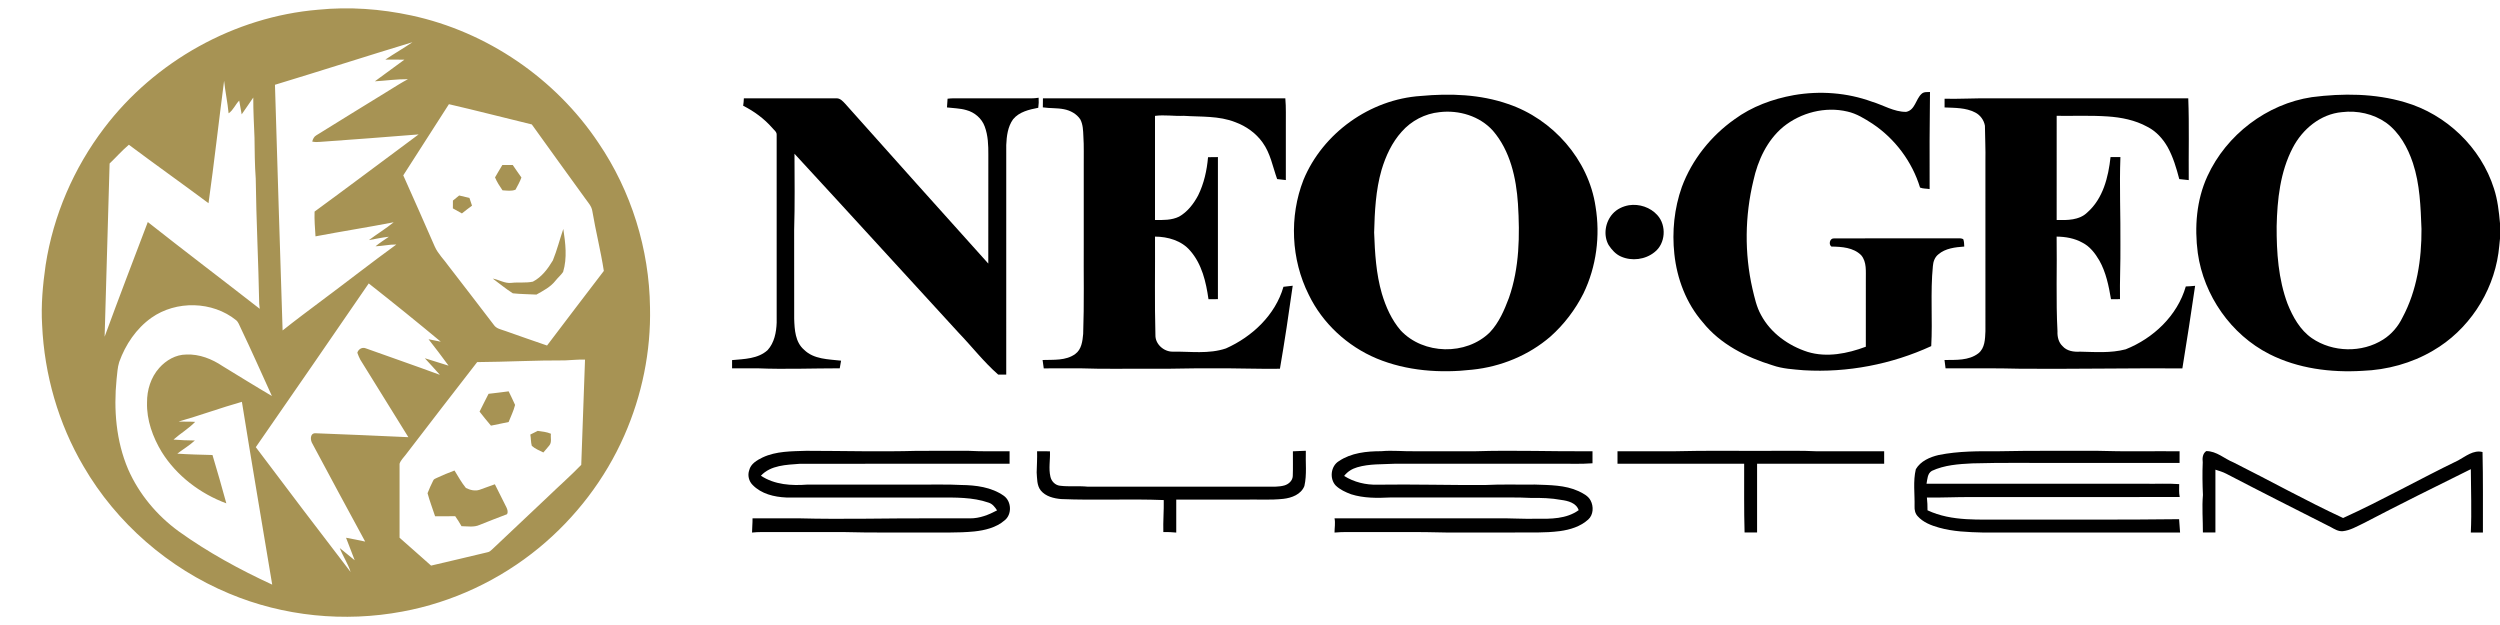 <?xml version="1.0" encoding="UTF-8" ?>
<!DOCTYPE svg PUBLIC "-//W3C//DTD SVG 1.1//EN" "http://www.w3.org/Graphics/SVG/1.1/DTD/svg11.dtd">
<svg width="2000pt" height="500pt" viewBox="0 0 2000 500" version="1.1" xmlns="http://www.w3.org/2000/svg">
<g id="#ffffffff">
</g>
<g id="#a79354ff">
<path fill="#a79354" opacity="1.00" d=" M 254.59 7.77 C 279.41 5.27 304.59 7.12 328.95 12.34 C 389.55 25.34 444.37 62.75 478.76 114.29 C 505.02 152.90 519.44 199.35 520.01 246.02 C 520.80 281.11 513.59 316.28 499.46 348.38 C 484.21 383.12 460.54 414.08 431.27 438.19 C 399.88 464.03 361.92 481.88 321.92 489.25 C 275.63 497.92 226.78 493.11 183.32 474.83 C 134.89 454.65 93.22 418.50 66.84 373.10 C 46.71 338.90 35.47 299.65 33.70 260.04 C 32.73 243.99 34.23 227.88 36.51 212.00 C 42.64 172.34 59.03 134.40 83.31 102.48 C 123.90 48.96 187.56 13.36 254.59 7.77 M 219.97 67.82 C 221.97 133.33 223.93 198.86 226.08 264.36 C 236.37 256.16 246.93 248.33 257.44 240.42 C 277.40 225.58 296.97 210.22 317.09 195.60 C 311.48 195.51 305.98 196.85 300.39 197.04 C 303.79 194.25 307.49 191.87 311.11 189.39 C 305.72 189.95 300.44 191.15 295.11 192.09 C 301.64 187.20 308.63 182.95 314.96 177.81 C 294.16 181.86 273.22 185.11 252.40 189.08 C 251.99 182.48 251.42 175.89 251.66 169.27 C 279.54 148.88 307.13 128.09 334.89 107.53 C 308.59 109.61 282.27 111.68 255.95 113.51 C 253.89 113.75 251.81 113.69 249.78 113.27 C 250.30 111.24 251.22 109.24 253.14 108.20 C 272.25 96.25 291.52 84.55 310.69 72.69 C 315.87 69.49 320.99 66.19 326.38 63.34 C 317.52 63.23 308.72 64.56 299.88 65.05 C 307.79 59.28 315.64 53.45 323.56 47.71 C 318.45 47.63 313.33 47.66 308.22 47.70 C 315.37 42.91 322.85 38.61 329.97 33.76 C 293.24 44.90 256.70 56.70 219.97 67.82 M 166.81 162.56 C 145.69 146.82 124.20 131.58 103.09 115.80 C 97.61 120.43 92.86 125.85 87.68 130.81 C 86.28 177.00 84.98 223.18 83.70 269.37 C 94.92 238.68 106.63 208.18 118.24 177.63 C 147.89 201.03 178.02 223.83 207.80 247.06 C 207.69 246.04 207.47 243.99 207.36 242.96 C 206.76 209.60 204.99 176.27 204.59 142.91 C 203.77 131.95 203.77 120.95 203.59 109.97 C 203.19 99.32 202.56 88.69 202.62 78.04 C 199.48 82.48 196.52 87.06 193.34 91.49 C 192.71 87.81 192.05 84.14 191.37 80.47 C 188.22 83.62 186.67 88.10 182.88 90.65 C 182.07 81.92 180.19 73.34 179.28 64.63 C 174.99 97.25 171.39 129.97 166.81 162.56 M 322.61 140.28 C 331.18 159.19 339.41 178.25 347.80 197.23 C 350.46 203.18 355.29 207.71 358.98 212.98 C 371.02 228.60 383.09 244.20 395.04 259.89 C 397.10 263.03 401.00 263.55 404.25 264.77 C 415.37 268.70 426.48 272.62 437.64 276.42 C 452.69 256.46 467.91 236.62 483.07 216.74 C 480.59 200.68 476.58 184.92 473.87 168.90 C 473.34 164.92 470.39 161.98 468.21 158.82 C 453.98 139.05 439.58 119.39 425.45 99.55 C 403.33 94.20 381.31 88.47 359.13 83.35 C 347.01 102.36 334.75 121.28 322.61 140.28 M 204.64 357.73 C 229.74 391.18 255.06 424.47 280.52 457.64 C 278.40 450.90 274.34 445.01 271.81 438.44 C 275.83 441.65 279.73 445.00 283.76 448.21 C 281.50 442.18 279.18 436.18 276.83 430.20 C 281.96 431.08 287.04 432.21 292.14 433.25 C 278.00 407.17 263.85 381.09 249.91 354.90 C 248.23 352.24 247.82 346.86 251.98 346.58 C 276.89 347.43 301.80 348.69 326.69 349.74 C 313.82 329.08 301.09 308.34 288.22 287.69 C 287.23 285.95 286.59 284.05 285.87 282.20 C 286.65 279.36 289.71 277.51 292.55 278.64 C 312.32 285.74 332.19 292.59 351.90 299.87 C 347.98 295.34 343.87 291.00 339.85 286.58 C 346.16 288.62 352.50 290.60 358.85 292.53 C 353.60 285.42 348.33 278.32 342.84 271.40 C 346.10 272.05 349.37 272.73 352.64 273.36 C 333.63 257.56 314.41 242.02 294.98 226.74 C 265.02 270.52 234.83 314.13 204.64 357.73 M 121.11 254.23 C 108.99 262.84 100.36 275.69 95.38 289.58 C 93.96 294.05 93.82 298.79 93.26 303.41 C 90.85 327.66 92.85 352.83 102.50 375.42 C 111.17 395.23 125.53 412.36 142.96 425.07 C 166.31 441.84 191.69 455.67 217.77 467.71 C 209.67 418.96 201.35 370.25 193.52 321.46 C 176.50 326.28 159.89 332.39 142.88 337.25 C 147.30 337.42 151.72 337.20 156.13 337.49 C 150.99 342.87 144.37 346.71 138.79 351.68 C 144.48 352.12 150.18 352.35 155.88 352.40 C 151.58 356.39 146.48 359.35 141.85 362.92 C 151.20 363.55 160.60 363.76 169.98 364.01 C 173.78 376.87 177.60 389.73 181.07 402.68 C 160.12 394.91 141.30 380.65 129.39 361.60 C 122.21 349.71 117.22 336.02 117.63 321.98 C 117.53 312.03 120.69 301.84 127.39 294.35 C 132.85 288.20 140.63 283.64 149.03 283.63 C 159.47 283.15 169.57 287.17 178.11 292.92 C 191.23 300.92 204.27 309.04 217.52 316.81 C 209.24 298.65 201.19 280.39 192.57 262.39 C 191.47 260.25 190.79 257.76 188.90 256.16 C 169.97 240.83 140.94 240.22 121.11 254.23 M 381.73 289.68 C 362.63 314.30 343.57 338.96 324.63 363.71 C 322.88 366.06 320.57 368.16 319.65 371.01 C 319.67 390.73 319.69 410.46 319.65 430.19 C 328.01 437.66 336.52 444.97 344.86 452.48 C 359.95 449.09 374.95 445.28 390.03 441.80 C 391.51 441.58 392.61 440.54 393.66 439.57 C 408.56 425.52 423.46 411.46 438.34 397.39 C 447.18 388.84 456.45 380.72 465.00 371.89 C 466.02 343.81 467.02 315.74 468.02 287.66 C 462.66 287.50 457.33 288.13 451.99 288.32 C 428.56 288.20 405.16 289.51 381.73 289.68 Z" />
<path fill="#a79354" opacity="1.00" d=" M 401.88 132.00 C 404.64 131.99 407.41 131.99 410.18 132.00 C 412.43 135.39 414.84 138.66 417.14 142.02 C 415.90 145.43 414.09 148.57 412.40 151.76 C 409.06 153.10 405.48 152.43 402.01 152.26 C 399.75 148.98 397.56 145.62 396.02 141.93 C 397.90 138.58 399.93 135.32 401.88 132.00 Z" />
<path fill="#a79354" opacity="1.00" d=" M 362.34 160.46 C 364.00 159.10 365.66 157.75 367.33 156.39 C 370.07 157.02 372.81 157.67 375.54 158.33 C 376.25 160.39 376.94 162.45 377.61 164.53 C 374.90 166.57 372.16 168.58 369.53 170.74 C 367.14 169.35 364.73 168.01 362.30 166.70 C 362.31 164.62 362.33 162.54 362.34 160.46 Z" />
<path fill="#a79354" opacity="1.00" d=" M 450.65 183.13 C 452.35 194.48 453.89 206.38 450.48 217.56 C 448.78 220.08 446.39 222.04 444.50 224.42 C 440.54 229.55 434.66 232.58 429.12 235.67 C 422.85 235.29 416.48 235.35 410.27 234.65 C 404.65 231.11 399.55 226.77 394.18 222.86 C 399.21 223.73 403.80 226.90 409.07 226.30 C 414.80 225.62 420.66 226.54 426.31 225.32 C 433.37 221.68 438.30 215.01 442.29 208.33 C 445.63 200.14 447.79 191.50 450.65 183.13 Z" />
<path fill="#a79354" opacity="1.00" d=" M 390.84 315.05 C 396.22 314.51 401.56 313.71 406.92 313.07 C 408.71 316.66 410.40 320.30 412.07 323.94 C 410.91 328.70 408.67 333.07 406.90 337.61 C 402.18 338.53 397.50 339.63 392.77 340.52 C 389.70 336.80 386.53 333.16 383.65 329.30 C 386.08 324.57 388.36 319.76 390.84 315.05 Z" />
<path fill="#a79354" opacity="1.00" d=" M 424.26 347.65 C 426.21 346.63 428.18 345.65 430.17 344.70 C 433.74 345.20 437.38 345.54 440.73 346.99 C 440.32 350.09 441.65 353.82 439.41 356.42 C 437.90 358.33 436.23 360.10 434.68 361.98 C 431.52 360.36 428.07 359.09 425.43 356.65 C 424.60 353.75 424.83 350.62 424.26 347.65 Z" />
<path fill="#a79354" opacity="1.00" d=" M 349.38 382.35 C 354.05 380.21 358.76 378.14 363.60 376.41 C 366.54 381.11 369.17 386.06 372.71 390.35 C 376.03 392.03 380.06 393.07 383.71 391.81 C 387.80 390.44 391.79 388.78 395.89 387.42 C 398.93 393.64 402.07 399.81 405.19 405.99 C 405.96 407.58 406.66 409.91 405.53 411.41 C 398.25 414.23 390.91 416.93 383.70 419.92 C 379.12 422.00 374.04 421.00 369.21 420.95 C 367.66 418.22 366.00 415.55 364.19 412.98 C 358.81 413.01 353.44 413.00 348.07 413.00 C 346.07 406.85 343.71 400.82 342.04 394.57 C 343.42 391.14 344.86 387.72 346.56 384.44 C 347.02 383.23 348.33 382.88 349.38 382.35 Z" />
</g>
<g id="#000000ff">
<path fill="#000000" opacity="1.00" d=" M 1435.10 76.10 C 1455.90 72.50 1477.66 74.09 1497.53 81.34 C 1506.62 84.06 1515.14 89.54 1524.87 89.50 C 1532.08 88.15 1532.53 79.37 1537.24 75.10 C 1539.02 73.34 1541.69 73.70 1543.99 73.62 C 1543.68 99.50 1543.56 125.39 1543.70 151.28 C 1541.15 150.77 1538.41 151.06 1536.03 150.04 C 1529.71 129.31 1516.00 110.99 1497.98 98.97 C 1491.73 94.95 1485.27 90.87 1477.93 89.24 C 1460.16 85.02 1440.65 90.06 1426.56 101.51 C 1413.59 112.32 1406.25 128.34 1402.70 144.55 C 1395.90 172.79 1395.51 202.57 1401.94 230.92 C 1403.68 238.14 1405.20 245.57 1408.89 252.11 C 1416.60 266.47 1430.75 276.58 1446.07 281.51 C 1461.46 286.22 1477.95 282.88 1492.66 277.38 C 1492.67 259.59 1492.66 241.80 1492.67 224.02 C 1492.54 217.35 1493.62 209.58 1488.90 204.12 C 1482.67 197.95 1473.40 197.38 1465.13 197.25 C 1462.73 195.61 1463.79 190.62 1467.03 190.73 C 1500.03 190.56 1533.04 190.74 1566.05 190.64 C 1567.55 190.66 1569.17 190.55 1570.58 191.31 C 1571.37 193.17 1571.25 195.26 1571.41 197.24 C 1564.21 197.78 1556.32 198.60 1550.65 203.52 C 1547.82 205.77 1546.56 209.33 1546.31 212.83 C 1544.20 234.11 1546.17 255.62 1544.99 276.89 C 1513.31 291.47 1477.92 298.29 1443.09 296.21 C 1434.65 295.48 1426.03 295.05 1417.97 292.22 C 1396.94 285.75 1376.18 275.32 1362.21 257.81 C 1349.00 242.66 1341.58 223.07 1339.48 203.21 C 1337.53 185.19 1339.41 166.66 1345.48 149.55 C 1353.56 127.78 1368.67 108.85 1387.57 95.47 C 1401.52 85.22 1418.16 79.13 1435.10 76.10 Z" />
<path fill="#000000" opacity="1.00" d=" M 1136.66 76.77 C 1160.01 74.61 1184.13 75.41 1206.46 83.20 C 1242.19 95.24 1270.86 127.62 1276.43 165.19 C 1280.30 188.64 1277.14 213.31 1266.76 234.75 C 1260.21 247.75 1251.23 259.58 1240.35 269.25 C 1222.94 284.29 1200.71 293.38 1177.88 295.74 C 1152.17 298.68 1125.39 296.78 1101.31 286.78 C 1077.91 276.96 1058.05 258.69 1047.00 235.78 C 1032.84 207.56 1031.29 173.31 1042.77 143.92 C 1058.25 106.37 1096.17 79.40 1136.66 76.77 M 1151.64 89.72 C 1140.01 90.87 1129.03 96.60 1121.34 105.38 C 1113.52 114.03 1108.57 124.86 1105.24 135.93 C 1100.56 152.19 1099.75 169.22 1099.31 186.02 C 1099.90 202.43 1100.88 219.03 1105.48 234.88 C 1108.65 245.49 1113.29 255.94 1120.58 264.38 C 1138.73 283.79 1172.94 284.55 1191.87 265.87 C 1199.18 258.15 1203.44 248.14 1207.14 238.32 C 1215.60 214.23 1215.93 188.26 1214.37 163.06 C 1212.99 142.38 1208.22 120.69 1194.35 104.59 C 1183.82 92.83 1167.08 87.84 1151.64 89.72 Z" />
<path fill="#000000" opacity="1.00" d=" M 1849.52 77.71 C 1874.27 74.53 1899.88 74.67 1923.96 81.82 C 1957.01 91.43 1984.81 117.99 1995.18 150.89 C 1998.11 159.86 1999.15 169.27 2000.00 178.62 L 2000.00 190.93 C 1999.59 194.79 1999.28 198.67 1998.73 202.52 C 1994.17 234.60 1974.48 264.28 1946.39 280.53 C 1929.34 290.58 1909.69 295.93 1889.96 296.67 C 1864.61 298.20 1838.38 294.86 1815.52 283.28 C 1784.81 267.68 1763.02 236.44 1758.23 202.41 C 1755.50 181.76 1757.13 160.00 1765.95 140.90 C 1781.10 107.82 1813.48 83.11 1849.52 77.71 M 1873.57 89.71 C 1856.43 91.21 1841.91 103.35 1834.19 118.25 C 1824.14 137.49 1821.80 159.61 1821.32 180.99 C 1821.21 201.91 1822.66 223.33 1830.06 243.09 C 1834.28 253.54 1840.04 263.98 1849.51 270.55 C 1866.13 281.94 1889.56 282.44 1906.58 271.61 C 1913.25 267.38 1918.54 261.16 1921.97 254.07 C 1933.58 232.43 1937.33 207.47 1937.19 183.18 C 1936.51 165.48 1935.95 147.40 1930.33 130.43 C 1926.21 118.09 1919.56 105.95 1908.87 98.16 C 1898.73 91.02 1885.80 88.23 1873.57 89.71 Z" />
<path fill="#000000" opacity="1.00" d=" M 819.00 78.67 C 822.97 78.64 826.97 78.90 830.90 78.19 C 831.08 80.87 831.00 83.56 830.61 86.22 C 823.36 87.64 815.34 89.43 810.44 95.46 C 806.19 101.38 805.30 108.93 805.00 116.01 C 804.99 177.23 805.01 238.45 804.99 299.67 C 802.83 299.66 800.69 299.66 798.55 299.67 C 786.98 289.53 777.55 277.28 766.91 266.21 C 723.09 218.51 679.53 170.58 635.59 123.01 C 635.63 143.35 635.95 163.71 635.32 184.04 C 635.36 207.70 635.30 231.36 635.35 255.01 C 635.63 263.69 636.16 273.72 643.27 279.81 C 651.07 287.53 662.73 287.36 672.86 288.54 C 672.46 290.57 672.11 292.61 671.79 294.65 C 649.86 294.66 627.92 295.55 606.00 294.65 C 599.22 294.67 592.44 294.67 585.66 294.66 C 585.66 292.46 585.66 290.27 585.66 288.08 C 595.42 287.18 606.41 287.11 614.09 280.10 C 619.49 274.17 621.07 265.83 621.34 258.06 C 621.32 208.02 621.35 157.99 621.33 107.96 C 621.55 105.47 619.16 104.05 617.82 102.32 C 611.33 94.92 603.30 89.02 594.53 84.60 C 594.83 82.63 595.01 80.65 595.09 78.66 C 619.73 78.68 644.37 78.65 669.01 78.67 C 672.07 78.46 674.24 80.96 676.14 82.98 C 714.26 125.65 752.31 168.37 790.63 210.86 C 790.72 181.90 790.64 152.95 790.67 124.00 C 790.71 116.34 790.49 108.44 787.77 101.19 C 785.43 94.73 779.63 89.79 773.04 88.07 C 768.01 86.59 762.74 86.59 757.58 85.94 C 757.67 83.61 757.88 81.29 758.06 78.97 C 761.66 78.50 765.31 78.69 768.94 78.67 C 785.63 78.66 802.31 78.67 819.00 78.67 Z" />
<path fill="#000000" opacity="1.00" d=" M 834.27 85.89 C 834.32 83.48 834.33 81.07 834.35 78.66 C 898.98 78.67 963.62 78.66 1028.26 78.67 C 1028.94 86.08 1028.58 93.53 1028.67 100.97 C 1028.67 115.33 1028.66 129.69 1028.67 144.05 C 1026.34 143.75 1024.02 143.48 1021.71 143.26 C 1018.18 133.39 1016.35 122.63 1010.07 113.99 C 1004.72 106.48 996.93 100.95 988.32 97.77 C 975.19 92.52 960.80 93.59 946.98 92.66 C 939.31 93.04 931.64 91.68 924.00 92.70 C 924.00 120.47 924.00 148.23 924.00 175.99 C 930.45 176.06 937.27 176.23 943.22 173.33 C 949.99 169.54 954.86 163.11 958.48 156.38 C 963.19 146.86 965.53 136.30 966.43 125.76 C 969.05 125.65 971.69 125.65 974.33 125.67 C 974.33 163.55 974.33 201.44 974.33 239.33 C 971.80 239.33 969.29 239.33 966.78 239.34 C 964.85 225.62 961.52 211.24 952.14 200.56 C 945.29 192.47 934.28 189.34 924.01 189.28 C 924.17 215.55 923.61 241.85 924.34 268.11 C 924.17 275.28 931.03 281.37 938.02 281.32 C 952.25 281.10 966.96 283.40 980.75 278.74 C 1001.77 269.38 1020.28 251.98 1026.77 229.43 C 1029.23 229.18 1031.70 228.87 1034.17 228.58 C 1031.07 250.77 1027.74 272.93 1023.94 295.01 C 1006.30 295.25 988.69 294.51 971.06 294.67 C 954.71 294.42 938.39 295.21 922.04 295.00 C 902.68 294.85 883.30 295.35 863.95 294.65 C 854.30 294.70 844.65 294.61 835.00 294.70 C 834.62 292.47 834.34 290.23 834.07 288.00 C 842.83 287.68 852.70 288.68 860.18 283.20 C 865.27 279.56 866.02 272.87 866.54 267.13 C 867.41 243.09 866.83 219.02 867.00 194.97 C 867.00 174.32 867.00 153.67 867.00 133.02 C 866.90 125.01 867.25 116.98 866.70 108.97 C 866.51 104.43 866.41 99.62 864.24 95.50 C 861.32 91.08 856.31 88.37 851.19 87.38 C 845.61 86.26 839.87 86.76 834.27 85.89 Z" />
<path fill="#000000" opacity="1.00" d=" M 1555.67 79.00 C 1567.78 79.25 1579.86 78.51 1591.97 78.67 C 1644.85 78.66 1697.73 78.67 1750.61 78.66 C 1751.45 100.45 1750.79 122.28 1751.00 144.08 C 1748.45 143.86 1745.93 143.58 1743.42 143.27 C 1741.13 134.52 1738.54 125.73 1734.16 117.76 C 1730.31 110.96 1724.83 104.92 1717.79 101.39 C 1708.11 96.07 1697.06 93.89 1686.15 93.15 C 1672.56 92.24 1658.94 92.84 1645.34 92.66 C 1645.32 120.44 1645.34 148.21 1645.33 175.99 C 1653.76 176.19 1663.47 176.28 1669.91 169.90 C 1682.45 158.84 1686.71 141.65 1688.43 125.66 C 1691.05 125.67 1693.69 125.67 1696.33 125.67 C 1695.45 149.11 1696.54 172.56 1696.33 196.01 C 1696.49 210.46 1695.74 224.88 1696.00 239.33 C 1693.58 239.33 1691.18 239.33 1688.79 239.34 C 1686.99 228.71 1684.82 217.86 1679.46 208.38 C 1676.14 202.67 1671.90 197.15 1665.90 194.11 C 1659.64 190.61 1652.39 189.36 1645.30 189.28 C 1645.72 214.50 1644.66 239.81 1645.99 265.04 C 1645.79 269.30 1646.78 273.86 1650.01 276.88 C 1653.45 280.85 1659.03 281.66 1664.02 281.33 C 1676.19 281.59 1688.64 282.61 1700.56 279.45 C 1722.71 270.63 1741.94 252.47 1748.63 229.17 C 1751.10 229.04 1753.59 228.93 1756.09 228.65 C 1752.93 250.70 1749.44 272.70 1745.90 294.70 C 1702.93 294.47 1659.99 295.28 1617.01 295.00 C 1596.84 294.45 1576.63 294.71 1556.45 294.69 C 1556.16 292.45 1555.86 290.23 1555.60 288.00 C 1564.70 287.88 1575.01 288.56 1582.65 282.70 C 1588.00 278.50 1588.07 271.16 1588.34 264.97 C 1588.33 219.66 1588.34 174.34 1588.33 129.03 C 1588.53 119.54 1588.03 110.08 1587.94 100.60 C 1587.17 96.11 1584.23 92.07 1580.17 89.99 C 1572.64 86.07 1563.91 86.33 1555.66 85.96 C 1555.65 83.64 1555.65 81.32 1555.67 79.00 Z" />
<path fill="#000000" opacity="1.00" d=" M 1303.12 164.19 C 1311.41 162.90 1320.32 165.84 1325.92 172.15 C 1333.37 180.33 1332.49 194.90 1323.62 201.72 C 1316.24 207.72 1305.44 209.09 1296.78 205.23 C 1292.53 203.38 1289.37 199.79 1286.88 196.00 C 1282.46 188.10 1284.18 177.65 1290.14 171.02 C 1293.47 167.28 1298.24 165.06 1303.12 164.19 Z" />
<path fill="#000000" opacity="1.00" d=" M 610.06 365.97 C 620.95 360.84 633.23 361.05 644.99 360.65 C 674.66 360.68 704.33 361.52 734.00 360.67 C 747.68 360.66 761.37 360.67 775.05 360.66 C 785.91 361.31 796.80 360.87 807.67 361.01 C 807.66 364.33 807.66 367.66 807.67 370.99 C 751.73 371.04 695.78 370.94 639.84 371.04 C 629.08 371.88 616.63 372.07 608.73 380.57 C 619.63 387.85 633.28 388.66 645.97 387.67 C 675.98 387.66 706.00 387.67 736.01 387.67 C 747.00 387.79 758.01 387.37 768.98 387.99 C 780.72 388.12 793.17 389.69 803.01 396.60 C 809.32 401.09 809.75 411.73 803.50 416.44 C 796.81 422.14 787.93 424.25 779.39 425.17 C 766.30 426.45 753.13 425.87 740.00 426.00 C 718.65 425.89 697.29 426.29 675.95 425.67 C 655.98 425.67 636.00 425.66 616.03 425.67 C 611.22 425.69 606.41 425.49 601.63 426.05 C 601.64 422.25 602.11 418.47 602.02 414.67 C 614.34 414.66 626.65 414.68 638.97 414.66 C 674.99 415.63 711.03 414.49 747.06 414.67 C 756.71 414.67 766.36 414.65 776.02 414.68 C 783.67 414.77 790.99 411.85 797.65 408.31 C 795.99 405.70 793.94 403.02 790.85 402.10 C 778.06 397.67 764.32 398.04 750.97 398.00 C 710.31 398.00 669.64 398.00 628.98 398.00 C 619.34 397.58 609.02 395.12 602.10 387.95 C 599.05 384.94 597.94 380.25 599.36 376.21 C 600.58 370.99 605.61 368.15 610.06 365.97 Z" />
<path fill="#000000" opacity="1.00" d=" M 829.67 361.00 C 833.09 360.99 836.52 360.98 839.96 361.05 C 840.29 367.86 838.73 374.79 840.37 381.52 C 841.21 385.09 844.13 388.11 847.85 388.57 C 855.22 389.51 862.68 388.59 870.07 389.33 C 918.04 389.34 966.01 389.33 1013.97 389.33 C 1018.48 389.33 1023.09 389.58 1027.49 388.36 C 1030.88 387.40 1034.05 384.58 1034.22 380.87 C 1034.48 374.27 1034.26 367.65 1034.32 361.05 C 1037.77 360.99 1041.20 360.63 1044.66 360.62 C 1044.31 370.01 1045.61 379.57 1043.51 388.81 C 1040.86 395.56 1033.31 398.34 1026.64 399.08 C 1016.47 400.19 1006.22 399.45 996.02 399.67 C 977.68 399.67 959.34 399.67 941.00 399.67 C 940.99 408.46 941.00 417.26 941.00 426.06 C 937.57 425.66 934.11 425.60 930.67 425.66 C 930.41 417.12 931.17 408.60 931.00 400.05 C 903.64 398.96 876.21 400.39 848.85 399.25 C 842.97 398.72 836.52 397.16 832.62 392.39 C 829.38 388.32 829.74 382.81 829.33 377.93 C 829.47 372.29 829.84 366.65 829.67 361.00 Z" />
<path fill="#000000" opacity="1.00" d=" M 1071.02 368.96 C 1080.95 362.22 1093.35 360.96 1105.04 360.96 C 1114.03 360.12 1123.02 361.20 1132.02 361.00 C 1148.01 361.01 1164.01 360.98 1180.00 361.01 C 1211.33 360.00 1242.66 361.29 1274.00 361.00 C 1273.99 364.21 1273.99 367.42 1274.00 370.63 C 1264.03 371.43 1254.01 370.80 1244.02 371.00 C 1201.34 370.99 1158.66 371.01 1115.99 370.99 C 1105.90 371.53 1095.58 370.94 1085.77 373.83 C 1081.69 375.02 1077.90 377.34 1075.31 380.75 C 1083.23 385.77 1092.73 388.02 1102.06 387.74 C 1130.72 387.31 1159.36 388.18 1188.02 388.01 C 1201.33 387.31 1214.67 387.83 1228.00 387.65 C 1239.73 388.10 1251.97 387.93 1262.87 392.94 C 1266.51 394.72 1270.55 396.63 1272.49 400.42 C 1275.02 405.18 1274.76 411.85 1270.58 415.62 C 1264.36 421.26 1256.02 423.79 1247.86 424.89 C 1235.96 426.43 1223.95 425.91 1211.99 426.00 C 1193.67 426.01 1175.36 425.98 1157.04 426.01 C 1134.36 425.35 1111.66 425.79 1088.97 425.67 C 1081.85 425.80 1074.71 425.33 1067.62 426.05 C 1067.60 422.26 1068.42 418.45 1067.62 414.69 C 1111.08 414.64 1154.55 414.68 1198.01 414.67 C 1208.36 414.51 1218.69 415.26 1229.05 415.00 C 1240.58 415.14 1253.17 415.21 1262.94 408.13 C 1260.98 402.27 1254.35 400.65 1248.94 399.93 C 1241.03 398.45 1232.98 398.24 1224.96 398.35 C 1213.31 397.70 1201.63 398.11 1189.97 398.00 C 1163.99 397.99 1138.01 398.02 1112.02 397.99 C 1101.64 398.50 1090.93 398.58 1080.91 395.42 C 1076.48 393.77 1072.01 391.74 1068.58 388.43 C 1063.45 382.98 1064.58 372.92 1071.02 368.96 Z" />
<path fill="#000000" opacity="1.00" d=" M 1294.00 361.00 C 1309.32 361.00 1324.64 360.99 1339.96 361.00 C 1365.30 360.33 1390.67 360.81 1416.03 360.67 C 1428.36 360.79 1440.71 360.35 1453.03 361.01 C 1471.13 360.99 1489.23 361.00 1507.33 361.00 C 1507.32 364.33 1507.32 367.66 1507.33 371.00 C 1473.44 371.00 1439.55 371.00 1405.67 371.00 C 1405.67 389.33 1405.66 407.66 1405.67 425.99 C 1402.33 426.00 1398.99 426.00 1395.66 426.00 C 1395.13 407.68 1395.39 389.33 1395.33 371.00 C 1361.55 371.00 1327.78 371.00 1294.00 371.00 C 1293.99 367.66 1293.99 364.33 1294.00 361.00 Z" />
<path fill="#000000" opacity="1.00" d=" M 1550.96 364.00 C 1566.75 360.80 1582.94 360.93 1598.99 361.00 C 1625.31 360.42 1651.65 360.76 1677.98 360.65 C 1699.86 361.37 1721.77 360.83 1743.67 361.01 C 1743.65 364.11 1743.66 367.22 1743.66 370.34 C 1713.43 370.33 1683.20 370.34 1652.98 370.33 C 1627.94 370.50 1602.89 369.95 1577.88 370.70 C 1566.90 371.24 1555.55 372.00 1545.45 376.71 C 1541.90 378.77 1541.94 383.42 1541.22 386.98 C 1599.46 387.03 1657.71 386.99 1715.95 387.00 C 1725.08 387.19 1734.25 386.61 1743.36 387.30 C 1743.35 390.73 1743.06 394.21 1743.78 397.60 C 1688.52 397.75 1633.26 397.62 1577.99 397.67 C 1565.82 397.51 1553.68 398.26 1541.52 398.00 C 1541.86 401.40 1542.08 404.81 1542.01 408.24 C 1561.66 417.48 1583.93 415.40 1605.00 415.67 C 1651.09 415.56 1697.20 415.95 1743.28 415.34 C 1743.57 418.89 1743.76 422.45 1744.06 426.00 C 1691.38 426.01 1638.69 425.98 1586.00 426.01 C 1574.33 425.71 1562.50 425.30 1551.19 422.10 C 1544.95 420.36 1538.51 417.88 1534.10 412.93 C 1532.12 410.81 1531.51 407.81 1531.65 405.00 C 1531.89 395.14 1530.34 385.06 1532.67 375.37 C 1536.46 368.87 1543.92 365.64 1550.96 364.00 Z" />
<path fill="#000000" opacity="1.00" d=" M 1762.19 369.85 C 1761.81 366.60 1762.04 362.90 1764.99 360.87 C 1773.31 360.83 1779.56 367.05 1786.90 369.99 C 1816.17 384.63 1844.77 400.62 1874.48 414.41 C 1905.72 400.20 1935.62 383.28 1966.51 368.34 C 1972.50 365.12 1978.75 359.74 1986.02 361.62 C 1986.52 383.07 1986.28 404.54 1986.33 426.00 C 1983.09 426.00 1979.87 426.00 1976.65 426.00 C 1977.44 409.11 1976.72 392.22 1976.66 375.33 C 1947.91 389.55 1919.17 403.79 1890.74 418.64 C 1885.42 421.15 1880.19 424.32 1874.24 424.95 C 1870.65 425.26 1867.57 423.28 1864.58 421.64 C 1836.69 407.52 1808.79 393.45 1781.07 379.01 C 1778.29 377.55 1775.28 376.69 1772.33 375.74 C 1772.33 392.49 1772.33 409.24 1772.33 426.00 C 1768.98 426.00 1765.65 426.00 1762.32 425.99 C 1762.36 415.98 1761.48 405.97 1762.35 395.97 C 1761.96 387.27 1761.82 378.55 1762.19 369.85 Z" />
</g>
</svg>
